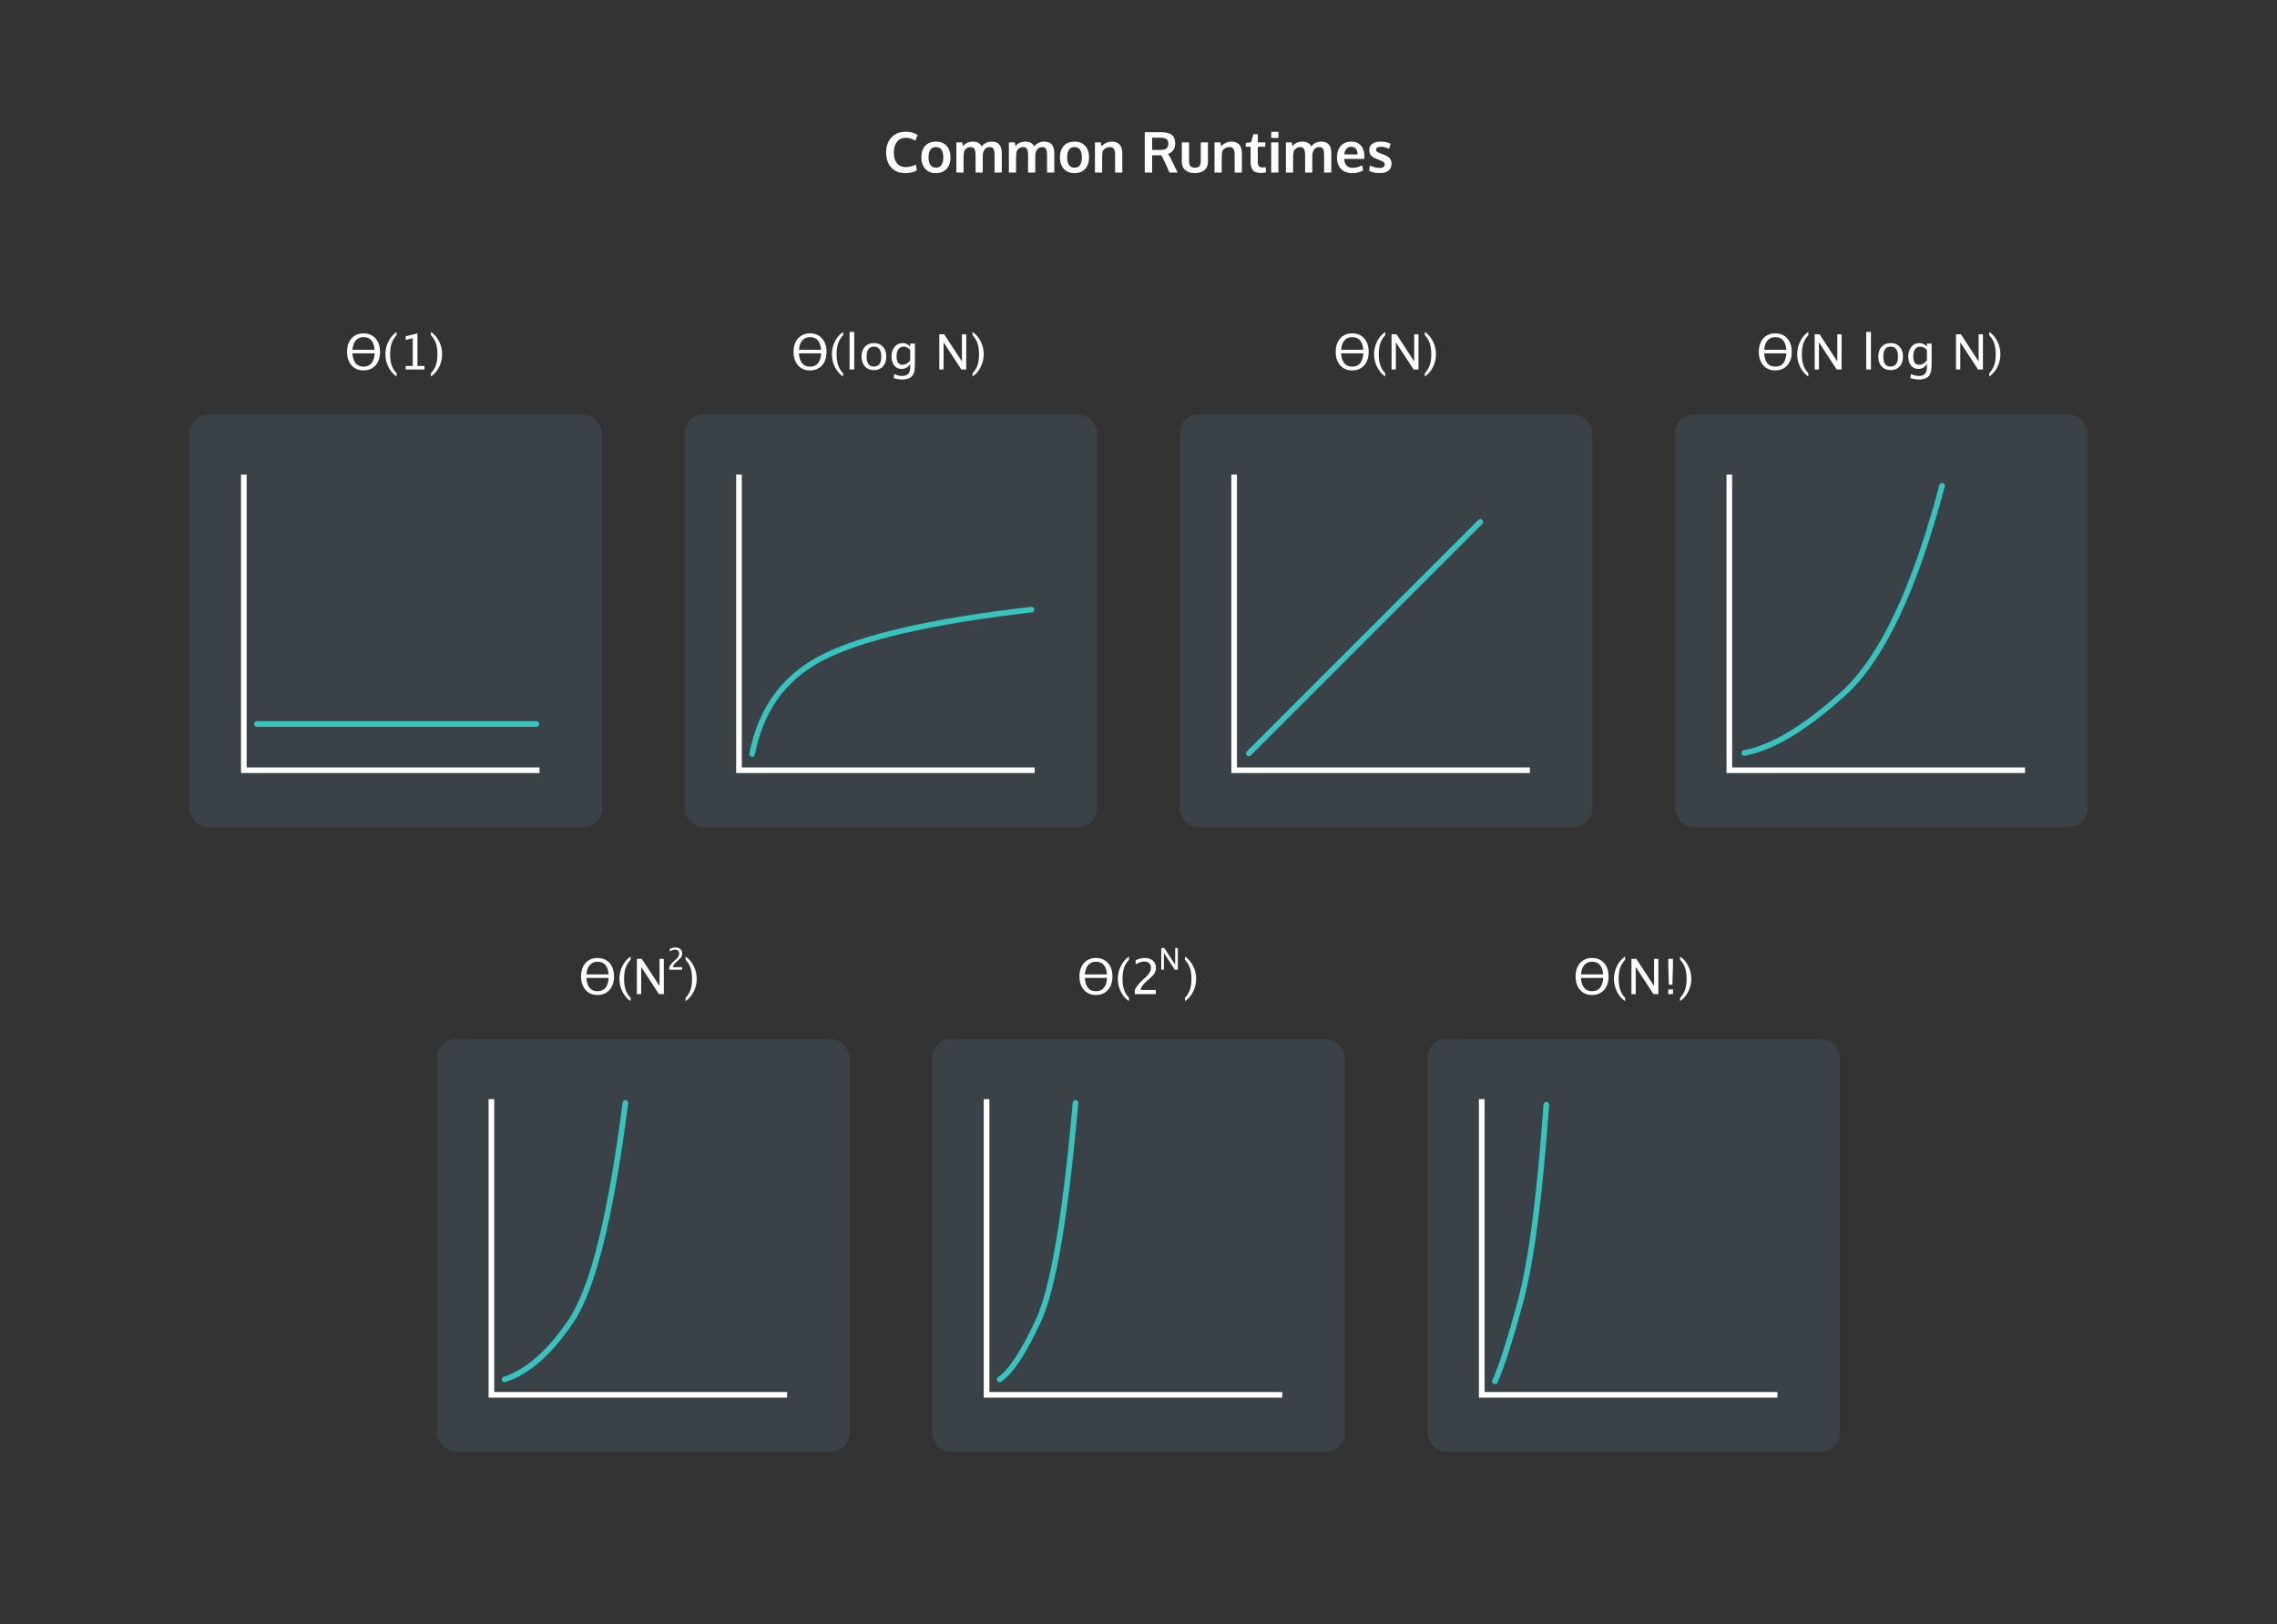 <?xml version="1.0" encoding="UTF-8"?>
<svg width="1214px" height="866px" viewBox="0 0 1214 866" version="1.1" xmlns="http://www.w3.org/2000/svg" xmlns:xlink="http://www.w3.org/1999/xlink">
    <rect x="0" y="0" width="1214" height="866" fill="#333333" stroke="none"/>
    <!-- Generator: Sketch 51.2 (57519) - http://www.bohemiancoding.com/sketch -->
    <title>common runtimes</title>
    <desc>Created with Sketch.</desc>
    <defs></defs>
    <g id="common-runtimes" stroke="none" stroke-width="1" fill="none" fill-rule="evenodd">
        <rect id="Rectangle-2" fill="#75C7FF" fill-rule="nonzero" opacity="0.103" x="101" y="221" width="220" height="220" rx="10"></rect>
        <rect id="Rectangle-2-Copy-4" fill="#75C7FF" fill-rule="nonzero" opacity="0.103" x="233" y="554" width="220" height="220" rx="10"></rect>
        <rect id="Rectangle-2-Copy" fill="#75C7FF" fill-rule="nonzero" opacity="0.103" x="365" y="221" width="220" height="220" rx="10"></rect>
        <rect id="Rectangle-2-Copy-5" fill="#75C7FF" fill-rule="nonzero" opacity="0.103" x="497" y="554" width="220" height="220" rx="10"></rect>
        <path d="M193.71,197.47 C191.104,197.47 189.007,196.566 187.42,194.759 C185.833,192.952 185.04,190.568 185.04,187.605 C185.04,184.609 185.837,182.216 187.433,180.426 C189.028,178.636 191.159,177.741 193.825,177.741 C196.491,177.741 198.621,178.634 200.217,180.42 C201.812,182.206 202.61,184.588 202.61,187.567 C202.61,190.606 201.81,193.016 200.21,194.797 C198.611,196.579 196.444,197.47 193.71,197.47 Z M187.883,188.38 C188.213,193.111 190.194,195.477 193.825,195.477 C197.456,195.477 199.436,193.111 199.766,188.38 L187.883,188.38 Z M199.741,186.501 C199.36,181.99 197.388,179.734 193.825,179.734 C192.09,179.734 190.714,180.316 189.699,181.48 C188.683,182.644 188.086,184.317 187.909,186.501 L199.741,186.501 Z M211.446,199.031 L211.446,200.758 C209.618,199.514 208.168,197.823 207.098,195.686 C206.027,193.549 205.492,191.27 205.492,188.85 C205.492,186.437 206.027,184.163 207.098,182.026 C208.168,179.889 209.618,178.198 211.446,176.954 L211.446,178.681 C210.202,180.035 209.315,181.491 208.786,183.048 C208.257,184.605 207.993,186.539 207.993,188.85 C207.993,191.169 208.257,193.107 208.786,194.664 C209.315,196.221 210.202,197.677 211.446,199.031 Z M216.295,197 L216.295,195.121 L220.053,195.121 L220.053,180.293 L216.295,181.232 L216.295,179.303 L222.567,177.741 L222.567,195.121 L226.325,195.121 L226.325,197 L216.295,197 Z M229.765,199.031 C231.009,197.677 231.896,196.221 232.425,194.664 C232.954,193.107 233.218,191.169 233.218,188.85 C233.218,186.539 232.954,184.605 232.425,183.048 C231.896,181.491 231.009,180.035 229.765,178.681 L229.765,176.954 C231.593,178.198 233.043,179.889 234.113,182.026 C235.184,184.163 235.719,186.437 235.719,188.85 C235.719,191.27 235.184,193.549 234.113,195.686 C233.043,197.823 231.593,199.514 229.765,200.758 L229.765,199.031 Z" id="ϴ(1)" fill="#FFFFFF"></path>
        <path d="M318.463,530.47 C315.857,530.47 313.76,529.566 312.173,527.759 C310.586,525.952 309.792,523.568 309.792,520.605 C309.792,517.609 310.59,515.216 312.186,513.426 C313.781,511.636 315.912,510.741 318.578,510.741 C321.244,510.741 323.374,511.634 324.97,513.42 C326.565,515.206 327.363,517.588 327.363,520.567 C327.363,523.606 326.563,526.016 324.963,527.797 C323.364,529.579 321.197,530.47 318.463,530.47 Z M312.636,521.38 C312.966,526.111 314.947,528.477 318.578,528.477 C322.209,528.477 324.189,526.111 324.519,521.38 L312.636,521.38 Z M324.494,519.501 C324.113,514.99 322.141,512.734 318.578,512.734 C316.843,512.734 315.467,513.316 314.452,514.48 C313.436,515.644 312.839,517.317 312.662,519.501 L324.494,519.501 Z M336.199,532.031 L336.199,533.758 C334.371,532.514 332.921,530.823 331.851,528.686 C330.78,526.549 330.245,524.27 330.245,521.85 C330.245,519.437 330.78,517.163 331.851,515.026 C332.921,512.889 334.371,511.198 336.199,509.954 L336.199,511.681 C334.955,513.035 334.068,514.491 333.539,516.048 C333.01,517.605 332.746,519.539 332.746,521.85 C332.746,524.169 333.01,526.107 333.539,527.664 C334.068,529.221 334.955,530.677 336.199,532.031 Z M339.563,530 L339.563,511.211 L342.178,511.211 L351.636,525.722 L351.636,511.211 L353.921,511.211 L353.921,530 L351.319,530 L341.848,515.489 L341.848,530 L339.563,530 Z M365.512,532.031 C366.756,530.677 367.643,529.221 368.172,527.664 C368.701,526.107 368.965,524.169 368.965,521.85 C368.965,519.539 368.701,517.605 368.172,516.048 C367.643,514.491 366.756,513.035 365.512,511.681 L365.512,509.954 C367.34,511.198 368.79,512.889 369.86,515.026 C370.931,517.163 371.466,519.437 371.466,521.85 C371.466,524.27 370.931,526.549 369.86,528.686 C368.79,530.823 367.34,532.514 365.512,533.758 L365.512,532.031 Z" id="ϴ(N-)" fill="#FFFFFF"></path>
        <path d="M584.197,530.47 C581.59,530.47 579.494,529.566 577.907,527.759 C576.32,525.952 575.526,523.568 575.526,520.605 C575.526,517.609 576.324,515.216 577.919,513.426 C579.515,511.636 581.645,510.741 584.311,510.741 C586.977,510.741 589.108,511.634 590.704,513.42 C592.299,515.206 593.097,517.588 593.097,520.567 C593.097,523.606 592.297,526.016 590.697,527.797 C589.098,529.579 586.931,530.47 584.197,530.47 Z M578.37,521.38 C578.7,526.111 580.681,528.477 584.311,528.477 C587.942,528.477 589.923,526.111 590.253,521.38 L578.37,521.38 Z M590.227,519.501 C589.847,514.99 587.875,512.734 584.311,512.734 C582.576,512.734 581.201,513.316 580.185,514.48 C579.17,515.644 578.573,517.317 578.395,519.501 L590.227,519.501 Z M601.933,532.031 L601.933,533.758 C600.104,532.514 598.655,530.823 597.584,528.686 C596.514,526.549 595.978,524.27 595.978,521.85 C595.978,519.437 596.514,517.163 597.584,515.026 C598.655,512.889 600.104,511.198 601.933,509.954 L601.933,511.681 C600.688,513.035 599.802,514.491 599.273,516.048 C598.744,517.605 598.479,519.539 598.479,521.85 C598.479,524.169 598.744,526.107 599.273,527.664 C599.802,529.221 600.688,530.677 601.933,532.031 Z M605.03,530 L605.03,527.804 C605.758,526.103 607.231,524.249 609.448,522.243 L610.883,520.961 C612.728,519.294 613.65,517.639 613.65,515.997 C613.65,514.948 613.335,514.122 612.704,513.521 C612.074,512.921 611.209,512.62 610.108,512.62 C608.805,512.62 607.269,513.124 605.5,514.131 L605.5,511.922 C607.167,511.135 608.822,510.741 610.464,510.741 C612.224,510.741 613.638,511.215 614.704,512.163 C615.77,513.111 616.304,514.368 616.304,515.934 C616.304,517.059 616.035,518.058 615.497,518.93 C614.96,519.801 613.959,520.859 612.495,522.104 L611.53,522.929 C609.524,524.63 608.365,526.255 608.052,527.804 L616.215,527.804 L616.215,530 L605.03,530 Z M631.778,532.031 C633.023,530.677 633.909,529.221 634.438,527.664 C634.967,526.107 635.232,524.169 635.232,521.85 C635.232,519.539 634.967,517.605 634.438,516.048 C633.909,514.491 633.023,513.035 631.778,511.681 L631.778,509.954 C633.607,511.198 635.056,512.889 636.127,515.026 C637.197,517.163 637.733,519.437 637.733,521.85 C637.733,524.27 637.197,526.549 636.127,528.686 C635.056,530.823 633.607,532.514 631.778,533.758 L631.778,532.031 Z" id="ϴ(2-)" fill="#FFFFFF"></path>
        <path d="M356.82,517 L356.82,515.648 C357.267,514.602 358.174,513.461 359.538,512.227 L360.421,511.438 C361.557,510.411 362.124,509.393 362.124,508.383 C362.124,507.737 361.93,507.229 361.542,506.859 C361.154,506.49 360.622,506.305 359.945,506.305 C359.142,506.305 358.197,506.615 357.109,507.234 L357.109,505.875 C358.135,505.391 359.153,505.148 360.163,505.148 C361.247,505.148 362.116,505.44 362.773,506.023 C363.429,506.607 363.757,507.38 363.757,508.344 C363.757,509.036 363.592,509.651 363.261,510.188 C362.93,510.724 362.314,511.375 361.413,512.141 L360.82,512.648 C359.585,513.695 358.872,514.695 358.679,515.648 L363.702,515.648 L363.702,517 L356.82,517 Z" id="2" fill="#FFFFFF"></path>
        <polygon id="N" fill="#FFFFFF" points="619.132 517 619.132 505.438 620.741 505.438 626.562 514.367 626.562 505.438 627.968 505.438 627.968 517 626.366 517 620.538 508.07 620.538 517"></polygon>
        <path d="M431.77,197.47 C429.164,197.47 427.067,196.566 425.48,194.759 C423.893,192.952 423.099,190.568 423.099,187.605 C423.099,184.609 423.897,182.216 425.492,180.426 C427.088,178.636 429.219,177.741 431.885,177.741 C434.551,177.741 436.681,178.634 438.277,180.42 C439.872,182.206 440.67,184.588 440.67,187.567 C440.67,190.606 439.87,193.016 438.27,194.797 C436.671,196.579 434.504,197.47 431.77,197.47 Z M425.943,188.38 C426.273,193.111 428.254,195.477 431.885,195.477 C435.515,195.477 437.496,193.111 437.826,188.38 L425.943,188.38 Z M437.801,186.501 C437.42,181.99 435.448,179.734 431.885,179.734 C430.15,179.734 428.774,180.316 427.759,181.48 C426.743,182.644 426.146,184.317 425.969,186.501 L437.801,186.501 Z M449.506,199.031 L449.506,200.758 C447.678,199.514 446.228,197.823 445.157,195.686 C444.087,193.549 443.552,191.27 443.552,188.85 C443.552,186.437 444.087,184.163 445.157,182.026 C446.228,179.889 447.678,178.198 449.506,176.954 L449.506,178.681 C448.261,180.035 447.375,181.491 446.846,183.048 C446.317,184.605 446.053,186.539 446.053,188.85 C446.053,191.169 446.317,193.107 446.846,194.664 C447.375,196.221 448.261,197.677 449.506,199.031 Z M452.946,197 L452.946,176.954 L455.447,176.954 L455.447,197 L452.946,197 Z M465.857,197.317 C463.885,197.317 462.311,196.664 461.135,195.356 C459.958,194.048 459.37,192.299 459.37,190.106 C459.37,187.889 459.96,186.135 461.141,184.844 C462.322,183.554 463.923,182.908 465.946,182.908 C467.969,182.908 469.571,183.554 470.751,184.844 C471.932,186.135 472.522,187.881 472.522,190.081 C472.522,192.332 471.93,194.101 470.745,195.388 C469.56,196.674 467.931,197.317 465.857,197.317 Z M465.895,195.438 C468.544,195.438 469.869,193.653 469.869,190.081 C469.869,186.552 468.561,184.787 465.946,184.787 C463.339,184.787 462.036,186.56 462.036,190.106 C462.036,193.661 463.322,195.438 465.895,195.438 Z M476.483,201.583 L476.775,199.412 C478.222,200.098 479.649,200.44 481.053,200.44 C483.872,200.44 485.281,198.947 485.281,195.959 L485.281,193.788 C484.358,195.718 482.844,196.683 480.736,196.683 C479.086,196.683 477.774,196.082 476.801,194.88 C475.827,193.678 475.341,192.057 475.341,190.018 C475.341,187.919 475.895,186.209 477.004,184.889 C478.112,183.568 479.547,182.908 481.307,182.908 C482.848,182.908 484.172,183.534 485.281,184.787 L485.281,183.213 L487.795,183.213 L487.795,193.242 C487.795,195.4 487.683,196.998 487.458,198.035 C487.234,199.071 486.813,199.92 486.195,200.58 C485.103,201.74 483.406,202.319 481.104,202.319 C479.496,202.319 477.956,202.074 476.483,201.583 Z M485.281,192.227 L485.281,186.501 C484.181,185.358 482.983,184.787 481.688,184.787 C480.537,184.787 479.636,185.248 478.984,186.171 C478.332,187.093 478.007,188.359 478.007,189.967 C478.007,192.988 479.069,194.499 481.193,194.499 C482.64,194.499 484.003,193.742 485.281,192.227 Z M500.795,197 L500.795,178.211 L503.41,178.211 L512.868,192.722 L512.868,178.211 L515.153,178.211 L515.153,197 L512.551,197 L503.08,182.489 L503.08,197 L500.795,197 Z M518.517,199.031 C519.762,197.677 520.648,196.221 521.177,194.664 C521.706,193.107 521.97,191.169 521.97,188.85 C521.97,186.539 521.706,184.605 521.177,183.048 C520.648,181.491 519.762,180.035 518.517,178.681 L518.517,176.954 C520.345,178.198 521.795,179.889 522.865,182.026 C523.936,184.163 524.471,186.437 524.471,188.85 C524.471,191.27 523.936,193.549 522.865,195.686 C521.795,197.823 520.345,199.514 518.517,200.758 L518.517,199.031 Z" id="ϴ(log-N)" fill="#FFFFFF"></path>
        <polyline id="Path-2" stroke="#FFFFFF" stroke-width="3" points="130 253 130 410.647 287.647 410.647"></polyline>
        <polyline id="Path-2-Copy-4" stroke="#FFFFFF" stroke-width="3" points="262 586 262 743.647 419.647 743.647"></polyline>
        <polyline id="Path-2-Copy" stroke="#FFFFFF" stroke-width="3" points="394 253 394 410.647 551.647 410.647"></polyline>
        <polyline id="Path-2-Copy-5" stroke="#FFFFFF" stroke-width="3" points="526 586 526 743.647 683.647 743.647"></polyline>
        <path d="M137,386 L285.977,386" id="Line" stroke="#37C3BE" stroke-width="3" stroke-linecap="round" fill-rule="nonzero"></path>
        <path d="M401,402 C405.603,378.415 417.816,361.415 437.641,351 C458.777,339.896 496.223,331.229 549.977,325" id="Line-Copy" stroke="#37C3BE" stroke-width="3" stroke-linecap="round" fill-rule="nonzero"></path>
        <rect id="Rectangle-2-Copy-2" fill="#75C7FF" fill-rule="nonzero" opacity="0.103" x="629" y="221" width="220" height="220" rx="10"></rect>
        <rect id="Rectangle-2-Copy-6" fill="#75C7FF" fill-rule="nonzero" opacity="0.103" x="761" y="554" width="220" height="220" rx="10"></rect>
        <path d="M720.827,197.47 C718.22,197.47 716.123,196.566 714.536,194.759 C712.949,192.952 712.156,190.568 712.156,187.605 C712.156,184.609 712.953,182.216 714.549,180.426 C716.144,178.636 718.275,177.741 720.941,177.741 C723.607,177.741 725.738,178.634 727.333,180.42 C728.928,182.206 729.726,184.588 729.726,187.567 C729.726,190.606 728.926,193.016 727.327,194.797 C725.727,196.579 723.56,197.47 720.827,197.47 Z M715,188.38 C715.33,193.111 717.31,195.477 720.941,195.477 C724.572,195.477 726.552,193.111 726.882,188.38 L715,188.38 Z M726.857,186.501 C726.476,181.99 724.504,179.734 720.941,179.734 C719.206,179.734 717.831,180.316 716.815,181.48 C715.799,182.644 715.203,184.317 715.025,186.501 L726.857,186.501 Z M738.562,199.031 L738.562,200.758 C736.734,199.514 735.285,197.823 734.214,195.686 C733.143,193.549 732.608,191.27 732.608,188.85 C732.608,186.437 733.143,184.163 734.214,182.026 C735.285,179.889 736.734,178.198 738.562,176.954 L738.562,178.681 C737.318,180.035 736.431,181.491 735.902,183.048 C735.373,184.605 735.109,186.539 735.109,188.85 C735.109,191.169 735.373,193.107 735.902,194.664 C736.431,196.221 737.318,197.677 738.562,199.031 Z M741.926,197 L741.926,178.211 L744.542,178.211 L754,192.722 L754,178.211 L756.285,178.211 L756.285,197 L753.682,197 L744.211,182.489 L744.211,197 L741.926,197 Z M759.649,199.031 C760.893,197.677 761.78,196.221 762.309,194.664 C762.838,193.107 763.102,191.169 763.102,188.85 C763.102,186.539 762.838,184.605 762.309,183.048 C761.78,181.491 760.893,180.035 759.649,178.681 L759.649,176.954 C761.477,178.198 762.926,179.889 763.997,182.026 C765.068,184.163 765.603,186.437 765.603,188.85 C765.603,191.27 765.068,193.549 763.997,195.686 C762.926,197.823 761.477,199.514 759.649,200.758 L759.649,199.031 Z" id="ϴ(N)" fill="#FFFFFF"></path>
        <path d="M848.713,530.47 C846.107,530.47 844.01,529.566 842.423,527.759 C840.836,525.952 840.042,523.568 840.042,520.605 C840.042,517.609 840.84,515.216 842.436,513.426 C844.031,511.636 846.162,510.741 848.828,510.741 C851.494,510.741 853.624,511.634 855.22,513.42 C856.815,515.206 857.613,517.588 857.613,520.567 C857.613,523.606 856.813,526.016 855.213,527.797 C853.614,529.579 851.447,530.47 848.713,530.47 Z M842.886,521.38 C843.216,526.111 845.197,528.477 848.828,528.477 C852.459,528.477 854.439,526.111 854.769,521.38 L842.886,521.38 Z M854.744,519.501 C854.363,514.99 852.391,512.734 848.828,512.734 C847.093,512.734 845.717,513.316 844.702,514.48 C843.686,515.644 843.089,517.317 842.912,519.501 L854.744,519.501 Z M866.449,532.031 L866.449,533.758 C864.621,532.514 863.171,530.823 862.101,528.686 C861.03,526.549 860.495,524.27 860.495,521.85 C860.495,519.437 861.03,517.163 862.101,515.026 C863.171,512.889 864.621,511.198 866.449,509.954 L866.449,511.681 C865.205,513.035 864.318,514.491 863.789,516.048 C863.26,517.605 862.996,519.539 862.996,521.85 C862.996,524.169 863.26,526.107 863.789,527.664 C864.318,529.221 865.205,530.677 866.449,532.031 Z M869.813,530 L869.813,511.211 L872.428,511.211 L881.886,525.722 L881.886,511.211 L884.171,511.211 L884.171,530 L881.569,530 L872.098,515.489 L872.098,530 L869.813,530 Z M889.453,530 L889.453,527.499 L891.954,527.499 L891.954,530 L889.453,530 Z M889.77,524.985 L889.453,514.969 L889.453,511.211 L891.954,511.211 L891.954,514.969 L891.649,524.985 L889.77,524.985 Z M895.762,532.031 C897.006,530.677 897.893,529.221 898.422,527.664 C898.951,526.107 899.215,524.169 899.215,521.85 C899.215,519.539 898.951,517.605 898.422,516.048 C897.893,514.491 897.006,513.035 895.762,511.681 L895.762,509.954 C897.59,511.198 899.04,512.889 900.11,515.026 C901.181,517.163 901.716,519.437 901.716,521.85 C901.716,524.27 901.181,526.549 900.11,528.686 C899.04,530.823 897.59,532.514 895.762,533.758 L895.762,532.031 Z" id="ϴ(N!)" fill="#FFFFFF"></path>
        <polyline id="Path-2-Copy-2" stroke="#FFFFFF" stroke-width="3" points="658 253 658 410.647 815.647 410.647"></polyline>
        <polyline id="Path-2-Copy-6" stroke="#FFFFFF" stroke-width="3" points="790 586 790 743.647 947.647 743.647"></polyline>
        <path d="M665.817,401.671 L789.246,278.242" id="Line-Copy-2" stroke="#37C3BE" stroke-width="3" stroke-linecap="round" fill-rule="nonzero"></path>
        <rect id="Rectangle-2-Copy-3" fill="#75C7FF" fill-rule="nonzero" opacity="0.103" x="893" y="221" width="220" height="220" rx="10"></rect>
        <path d="M930,401.429 C944.712,398.791 962.283,388.265 982.715,369.85 C1003.146,351.434 1020.718,314.485 1035.429,259" id="Line-Copy-2" stroke="#37C3BE" stroke-width="3" stroke-linecap="round" fill-rule="nonzero"></path>
        <path d="M269,735.429 C281.396,731.463 293.301,720.937 304.715,703.85 C316.129,686.762 325.7,648.146 333.429,588" id="Line-Copy-3" stroke="#37C3BE" stroke-width="3" stroke-linecap="round" fill-rule="nonzero"></path>
        <path d="M533,735.429 C539.012,731.29 545.917,720.763 553.715,703.85 C561.513,686.936 568.084,648.319 573.429,588" id="Line-Copy-4" stroke="#37C3BE" stroke-width="3" stroke-linecap="round" fill-rule="nonzero"></path>
        <path d="M797,736.429 C800.237,729.667 804.742,715.69 810.516,694.5 C816.289,673.31 820.927,638.143 824.429,589" id="Line-Copy-5" stroke="#37C3BE" stroke-width="3" stroke-linecap="round" fill-rule="nonzero"></path>
        <path d="M946.397,197.47 C943.79,197.47 941.693,196.566 940.106,194.759 C938.52,192.952 937.726,190.568 937.726,187.605 C937.726,184.609 938.524,182.216 940.119,180.426 C941.715,178.636 943.845,177.741 946.511,177.741 C949.177,177.741 951.308,178.634 952.903,180.42 C954.499,182.206 955.296,184.588 955.296,187.567 C955.296,190.606 954.497,193.016 952.897,194.797 C951.297,196.579 949.131,197.47 946.397,197.47 Z M940.57,188.38 C940.9,193.111 942.88,195.477 946.511,195.477 C950.142,195.477 952.123,193.111 952.453,188.38 L940.57,188.38 Z M952.427,186.501 C952.046,181.99 950.074,179.734 946.511,179.734 C944.776,179.734 943.401,180.316 942.385,181.48 C941.37,182.644 940.773,184.317 940.595,186.501 L952.427,186.501 Z M964.132,199.031 L964.132,200.758 C962.304,199.514 960.855,197.823 959.784,195.686 C958.714,193.549 958.178,191.27 958.178,188.85 C958.178,186.437 958.714,184.163 959.784,182.026 C960.855,179.889 962.304,178.198 964.132,176.954 L964.132,178.681 C962.888,180.035 962.002,181.491 961.473,183.048 C960.944,184.605 960.679,186.539 960.679,188.85 C960.679,191.169 960.944,193.107 961.473,194.664 C962.002,196.221 962.888,197.677 964.132,199.031 Z M967.497,197 L967.497,178.211 L970.112,178.211 L979.57,192.722 L979.57,178.211 L981.855,178.211 L981.855,197 L979.252,197 L969.782,182.489 L969.782,197 L967.497,197 Z M995.007,197 L995.007,176.954 L997.508,176.954 L997.508,197 L995.007,197 Z M1007.918,197.317 C1005.946,197.317 1004.372,196.664 1003.196,195.356 C1002.019,194.048 1001.431,192.299 1001.431,190.106 C1001.431,187.889 1002.021,186.135 1003.202,184.844 C1004.383,183.554 1005.985,182.908 1008.007,182.908 C1010.03,182.908 1011.632,183.554 1012.812,184.844 C1013.993,186.135 1014.583,187.881 1014.583,190.081 C1014.583,192.332 1013.991,194.101 1012.806,195.388 C1011.621,196.674 1009.992,197.317 1007.918,197.317 Z M1007.957,195.438 C1010.606,195.438 1011.93,193.653 1011.93,190.081 C1011.93,186.552 1010.623,184.787 1008.007,184.787 C1005.401,184.787 1004.097,186.56 1004.097,190.106 C1004.097,193.661 1005.384,195.438 1007.957,195.438 Z M1018.544,201.583 L1018.836,199.412 C1020.284,200.098 1021.71,200.44 1023.115,200.44 C1025.933,200.44 1027.342,198.947 1027.342,195.959 L1027.342,193.788 C1026.42,195.718 1024.905,196.683 1022.797,196.683 C1021.147,196.683 1019.835,196.082 1018.862,194.88 C1017.889,193.678 1017.402,192.057 1017.402,190.018 C1017.402,187.919 1017.956,186.209 1019.065,184.889 C1020.174,183.568 1021.608,182.908 1023.369,182.908 C1024.909,182.908 1026.234,183.534 1027.342,184.787 L1027.342,183.213 L1029.856,183.213 L1029.856,193.242 C1029.856,195.4 1029.744,196.998 1029.52,198.035 C1029.295,199.071 1028.874,199.92 1028.256,200.58 C1027.165,201.74 1025.468,202.319 1023.166,202.319 C1021.557,202.319 1020.017,202.074 1018.544,201.583 Z M1027.342,192.227 L1027.342,186.501 C1026.242,185.358 1025.044,184.787 1023.75,184.787 C1022.598,184.787 1021.697,185.248 1021.045,186.171 C1020.394,187.093 1020.068,188.359 1020.068,189.967 C1020.068,192.988 1021.13,194.499 1023.254,194.499 C1024.702,194.499 1026.064,193.742 1027.342,192.227 Z M1042.856,197 L1042.856,178.211 L1045.471,178.211 L1054.929,192.722 L1054.929,178.211 L1057.214,178.211 L1057.214,197 L1054.612,197 L1045.141,182.489 L1045.141,197 L1042.856,197 Z M1060.579,199.031 C1061.823,197.677 1062.709,196.221 1063.238,194.664 C1063.767,193.107 1064.032,191.169 1064.032,188.85 C1064.032,186.539 1063.767,184.605 1063.238,183.048 C1062.709,181.491 1061.823,180.035 1060.579,178.681 L1060.579,176.954 C1062.407,178.198 1063.856,179.889 1064.927,182.026 C1065.997,184.163 1066.533,186.437 1066.533,188.85 C1066.533,191.27 1065.997,193.549 1064.927,195.686 C1063.856,197.823 1062.407,199.514 1060.579,200.758 L1060.579,199.031 Z" id="ϴ(N-log-N)" fill="#FFFFFF"></path>
        <polyline id="Path-2-Copy-3" stroke="#FFFFFF" stroke-width="3" points="922 253 922 410.647 1079.647 410.647"></polyline>
        <path d="M482.664,92.308 C479.529,92.308 477.044,91.321 475.208,89.349 C473.372,87.376 472.454,84.651 472.454,81.175 C472.454,77.874 473.414,75.225 475.333,73.228 C477.251,71.231 479.764,70.232 482.869,70.232 C485.379,70.232 487.503,70.813 489.241,71.976 L487.996,74.979 C486.326,73.953 484.646,73.44 482.957,73.44 C480.984,73.44 479.424,74.151 478.277,75.572 C477.129,76.993 476.556,78.899 476.556,81.292 C476.556,83.772 477.11,85.691 478.218,87.049 C479.327,88.406 480.906,89.085 482.957,89.085 C484.754,89.085 486.536,88.636 488.304,87.737 L488.831,90.843 C487.19,91.819 485.135,92.308 482.664,92.308 Z M499.012,89.393 C500.311,89.393 501.287,88.919 501.941,87.972 C502.596,87.024 502.923,85.667 502.923,83.899 C502.923,82.112 502.596,80.75 501.941,79.812 C501.287,78.875 500.301,78.406 498.982,78.406 C497.684,78.406 496.705,78.877 496.045,79.82 C495.386,80.762 495.057,82.127 495.057,83.914 C495.057,85.672 495.389,87.024 496.053,87.972 C496.717,88.919 497.703,89.393 499.012,89.393 Z M498.909,92.308 C496.526,92.308 494.651,91.536 493.284,89.993 C491.917,88.45 491.233,86.419 491.233,83.899 C491.233,81.302 491.917,79.253 493.284,77.754 C494.651,76.255 496.58,75.506 499.07,75.506 C501.473,75.506 503.355,76.27 504.717,77.798 C506.08,79.327 506.761,81.36 506.761,83.899 C506.761,86.468 506.072,88.511 504.695,90.03 C503.318,91.548 501.39,92.308 498.909,92.308 Z M509.896,92 L509.896,75.901 L513.001,75.901 L513.44,77.952 C513.636,77.708 513.824,77.491 514.004,77.3 C514.185,77.11 514.434,76.895 514.751,76.656 C515.069,76.417 515.406,76.219 515.762,76.062 C516.119,75.906 516.558,75.774 517.081,75.667 C517.603,75.56 518.162,75.506 518.758,75.506 C520.037,75.506 521.06,75.765 521.827,76.282 C522.593,76.8 523.133,77.405 523.445,78.099 C524.021,77.269 524.769,76.629 525.687,76.18 C526.604,75.73 527.625,75.506 528.748,75.506 C530.594,75.506 531.949,76.028 532.813,77.073 C533.677,78.118 534.109,79.666 534.109,81.717 L534.109,92 L530.257,92 L530.257,82.859 C530.257,81.287 530.083,80.152 529.737,79.454 C529.39,78.755 528.729,78.406 527.752,78.406 C526.258,78.406 525.184,79.08 524.529,80.428 C524.256,81.023 524.07,81.741 523.973,82.581 L523.973,92 L520.135,92 L520.135,82.684 C520.135,81.248 519.944,80.179 519.563,79.476 C519.183,78.772 518.494,78.421 517.498,78.421 C516.687,78.421 515.989,78.626 515.403,79.036 C514.817,79.446 514.373,79.983 514.07,80.647 C513.846,81.634 513.733,82.815 513.733,84.192 L513.733,92 L509.896,92 Z M537.889,92 L537.889,75.901 L540.994,75.901 L541.434,77.952 C541.629,77.708 541.817,77.491 541.998,77.3 C542.178,77.11 542.427,76.895 542.745,76.656 C543.062,76.417 543.399,76.219 543.755,76.062 C544.112,75.906 544.551,75.774 545.074,75.667 C545.596,75.56 546.155,75.506 546.751,75.506 C548.03,75.506 549.053,75.765 549.82,76.282 C550.586,76.8 551.126,77.405 551.438,78.099 C552.015,77.269 552.762,76.629 553.68,76.18 C554.598,75.73 555.618,75.506 556.741,75.506 C558.587,75.506 559.942,76.028 560.806,77.073 C561.67,78.118 562.103,79.666 562.103,81.717 L562.103,92 L558.25,92 L558.25,82.859 C558.25,81.287 558.077,80.152 557.73,79.454 C557.383,78.755 556.722,78.406 555.745,78.406 C554.251,78.406 553.177,79.08 552.522,80.428 C552.249,81.023 552.063,81.741 551.966,82.581 L551.966,92 L548.128,92 L548.128,82.684 C548.128,81.248 547.938,80.179 547.557,79.476 C547.176,78.772 546.487,78.421 545.491,78.421 C544.681,78.421 543.982,78.626 543.396,79.036 C542.811,79.446 542.366,79.983 542.063,80.647 C541.839,81.634 541.727,82.815 541.727,84.192 L541.727,92 L537.889,92 Z M572.898,89.393 C574.197,89.393 575.174,88.919 575.828,87.972 C576.482,87.024 576.81,85.667 576.81,83.899 C576.81,82.112 576.482,80.75 575.828,79.812 C575.174,78.875 574.188,78.406 572.869,78.406 C571.57,78.406 570.591,78.877 569.932,79.82 C569.273,80.762 568.943,82.127 568.943,83.914 C568.943,85.672 569.275,87.024 569.939,87.972 C570.604,88.919 571.59,89.393 572.898,89.393 Z M572.796,92.308 C570.413,92.308 568.538,91.536 567.171,89.993 C565.804,88.45 565.12,86.419 565.12,83.899 C565.12,81.302 565.804,79.253 567.171,77.754 C568.538,76.255 570.467,75.506 572.957,75.506 C575.359,75.506 577.242,76.27 578.604,77.798 C579.966,79.327 580.647,81.36 580.647,83.899 C580.647,86.468 579.959,88.511 578.582,90.03 C577.205,91.548 575.276,92.308 572.796,92.308 Z M583.782,92 L583.782,75.901 L586.873,75.901 L587.298,77.938 C588.938,76.316 590.76,75.506 592.762,75.506 C594.637,75.506 596.041,76.045 596.973,77.125 C597.906,78.204 598.372,79.769 598.372,81.819 L598.372,92 L594.52,92 L594.52,82.288 C594.51,80.989 594.3,80.018 593.89,79.373 C593.479,78.729 592.742,78.406 591.678,78.406 C590.848,78.406 590.088,78.619 589.4,79.043 C588.711,79.468 588.211,80.003 587.898,80.647 C587.713,81.409 587.62,82.581 587.62,84.163 L587.62,92 L583.782,92 Z M610.34,92 L610.34,70.481 L618.294,70.481 C619.378,70.481 620.318,70.53 621.114,70.628 C621.91,70.726 622.667,70.904 623.384,71.163 C624.102,71.421 624.683,71.771 625.127,72.21 C625.572,72.649 625.923,73.223 626.182,73.931 C626.441,74.639 626.57,75.477 626.57,76.443 C626.57,79.295 625.276,81.17 622.688,82.068 C623.216,82.664 623.87,83.768 624.651,85.379 L627.845,92 L623.509,92 L621.004,86.39 C620.057,84.378 619.471,83.187 619.246,82.815 C619.08,82.806 618.528,82.801 617.591,82.801 L614.266,82.771 L614.266,92 L610.34,92 Z M618.646,79.93 C620.169,79.93 621.263,79.659 621.927,79.117 C622.591,78.575 622.923,77.703 622.923,76.502 C622.923,75.447 622.586,74.671 621.912,74.173 C621.238,73.675 620.208,73.426 618.821,73.426 L614.266,73.426 L614.266,79.915 C614.412,79.915 615.14,79.917 616.448,79.922 C617.757,79.927 618.489,79.93 618.646,79.93 Z M637.059,92.308 C634.969,92.308 633.287,91.785 632.012,90.74 C630.738,89.695 630.101,88.162 630.101,86.141 L630.101,75.901 L633.953,75.901 L633.953,85.994 C633.953,87.195 634.205,88.064 634.708,88.602 C635.21,89.139 636.009,89.407 637.103,89.407 C638.177,89.407 638.96,89.141 639.454,88.609 C639.947,88.077 640.193,87.205 640.193,85.994 L640.193,75.901 L644.031,75.901 L644.031,86.141 C644.031,88.152 643.392,89.683 642.112,90.733 C640.833,91.783 639.148,92.308 637.059,92.308 Z M647.532,92 L647.532,75.901 L650.623,75.901 L651.048,77.938 C652.688,76.316 654.51,75.506 656.512,75.506 C658.387,75.506 659.791,76.045 660.723,77.125 C661.656,78.204 662.122,79.769 662.122,81.819 L662.122,92 L658.27,92 L658.27,82.288 C658.26,80.989 658.05,80.018 657.64,79.373 C657.229,78.729 656.492,78.406 655.428,78.406 C654.598,78.406 653.838,78.619 653.15,79.043 C652.461,79.468 651.961,80.003 651.648,80.647 C651.463,81.409 651.37,82.581 651.37,84.163 L651.37,92 L647.532,92 Z M672.332,92.22 C671.238,92.22 670.328,92.09 669.6,91.832 C668.873,91.573 668.304,91.165 667.894,90.608 C667.483,90.052 667.193,89.395 667.022,88.638 C666.851,87.881 666.766,86.946 666.766,85.833 L666.766,78.23 L664.129,78.23 L664.275,76.15 L667.029,75.901 L668.26,71.536 L670.604,71.521 L670.604,75.901 L674.603,75.901 L674.603,78.23 L670.604,78.23 L670.604,85.906 C670.604,87.127 670.779,87.996 671.131,88.514 C671.482,89.031 672.132,89.29 673.079,89.29 C673.636,89.29 674.231,89.241 674.866,89.144 L674.969,91.897 C674.949,91.897 674.83,91.919 674.61,91.963 C674.39,92.007 674.18,92.046 673.98,92.081 C673.78,92.115 673.523,92.146 673.211,92.176 C672.898,92.205 672.605,92.22 672.332,92.22 Z M677.752,92 L677.752,75.901 L681.59,75.901 L681.59,92 L677.752,92 Z M677.752,73.558 L677.752,70.276 L681.604,70.276 L681.604,73.558 L677.752,73.558 Z M685.589,92 L685.589,75.901 L688.694,75.901 L689.134,77.952 C689.329,77.708 689.517,77.491 689.698,77.3 C689.878,77.11 690.127,76.895 690.445,76.656 C690.762,76.417 691.099,76.219 691.456,76.062 C691.812,75.906 692.251,75.774 692.774,75.667 C693.296,75.56 693.855,75.506 694.451,75.506 C695.73,75.506 696.753,75.765 697.52,76.282 C698.287,76.8 698.826,77.405 699.139,78.099 C699.715,77.269 700.462,76.629 701.38,76.18 C702.298,75.73 703.318,75.506 704.441,75.506 C706.287,75.506 707.642,76.028 708.506,77.073 C709.371,78.118 709.803,79.666 709.803,81.717 L709.803,92 L705.95,92 L705.95,82.859 C705.95,81.287 705.777,80.152 705.43,79.454 C705.083,78.755 704.422,78.406 703.445,78.406 C701.951,78.406 700.877,79.08 700.223,80.428 C699.949,81.023 699.764,81.741 699.666,82.581 L699.666,92 L695.828,92 L695.828,82.684 C695.828,81.248 695.638,80.179 695.257,79.476 C694.876,78.772 694.188,78.421 693.191,78.421 C692.381,78.421 691.683,78.626 691.097,79.036 C690.511,79.446 690.066,79.983 689.764,80.647 C689.539,81.634 689.427,82.815 689.427,84.192 L689.427,92 L685.589,92 Z M721.023,92.308 C718.436,92.308 716.421,91.563 714.981,90.074 C713.541,88.584 712.82,86.526 712.82,83.899 C712.82,81.341 713.499,79.305 714.856,77.791 C716.214,76.277 718.064,75.516 720.408,75.506 C722.625,75.506 724.346,76.199 725.572,77.586 C726.797,78.973 727.41,80.813 727.41,83.108 C727.41,83.274 727.408,83.543 727.403,83.914 C727.398,84.285 727.396,84.559 727.396,84.734 L716.688,84.734 C716.727,86.238 717.139,87.403 717.925,88.228 C718.711,89.053 719.793,89.466 721.17,89.466 C722.928,89.466 724.617,89.007 726.238,88.089 L726.78,90.813 C725.169,91.81 723.25,92.308 721.023,92.308 Z M716.761,82.317 L723.792,82.317 C723.792,81.009 723.494,80.003 722.898,79.3 C722.303,78.597 721.478,78.245 720.423,78.245 C719.437,78.245 718.604,78.587 717.925,79.271 C717.247,79.954 716.858,80.97 716.761,82.317 Z M735.672,92.293 C733.299,92.293 731.399,91.888 729.974,91.077 L730.369,88.191 C731.014,88.543 731.834,88.858 732.83,89.136 C733.826,89.415 734.734,89.554 735.555,89.554 C736.404,89.554 737.066,89.395 737.54,89.078 C738.013,88.76 738.255,88.294 738.265,87.679 C738.265,87.122 738.042,86.683 737.598,86.36 C737.154,86.038 736.307,85.638 735.057,85.159 C734.627,85.003 734.349,84.9 734.222,84.852 C732.737,84.275 731.668,83.633 731.014,82.925 C730.359,82.217 730.032,81.258 730.032,80.047 C730.032,78.582 730.562,77.459 731.622,76.678 C732.681,75.896 734.158,75.506 736.053,75.506 C738.104,75.506 739.905,75.892 741.458,76.663 L740.506,79.314 C738.973,78.602 737.513,78.245 736.126,78.245 C735.354,78.245 734.751,78.375 734.317,78.633 C733.882,78.892 733.665,79.285 733.665,79.812 C733.665,80.311 733.875,80.699 734.295,80.977 C734.715,81.255 735.535,81.619 736.756,82.068 C736.795,82.078 736.922,82.122 737.137,82.2 C737.352,82.278 737.518,82.342 737.635,82.391 C739.109,82.928 740.193,83.57 740.887,84.317 C741.58,85.064 741.927,86.038 741.927,87.239 C741.917,88.851 741.37,90.096 740.286,90.975 C739.202,91.854 737.664,92.293 735.672,92.293 Z" id="Common-Runtimes" fill="#FFFFFF"></path>
    </g>
</svg>